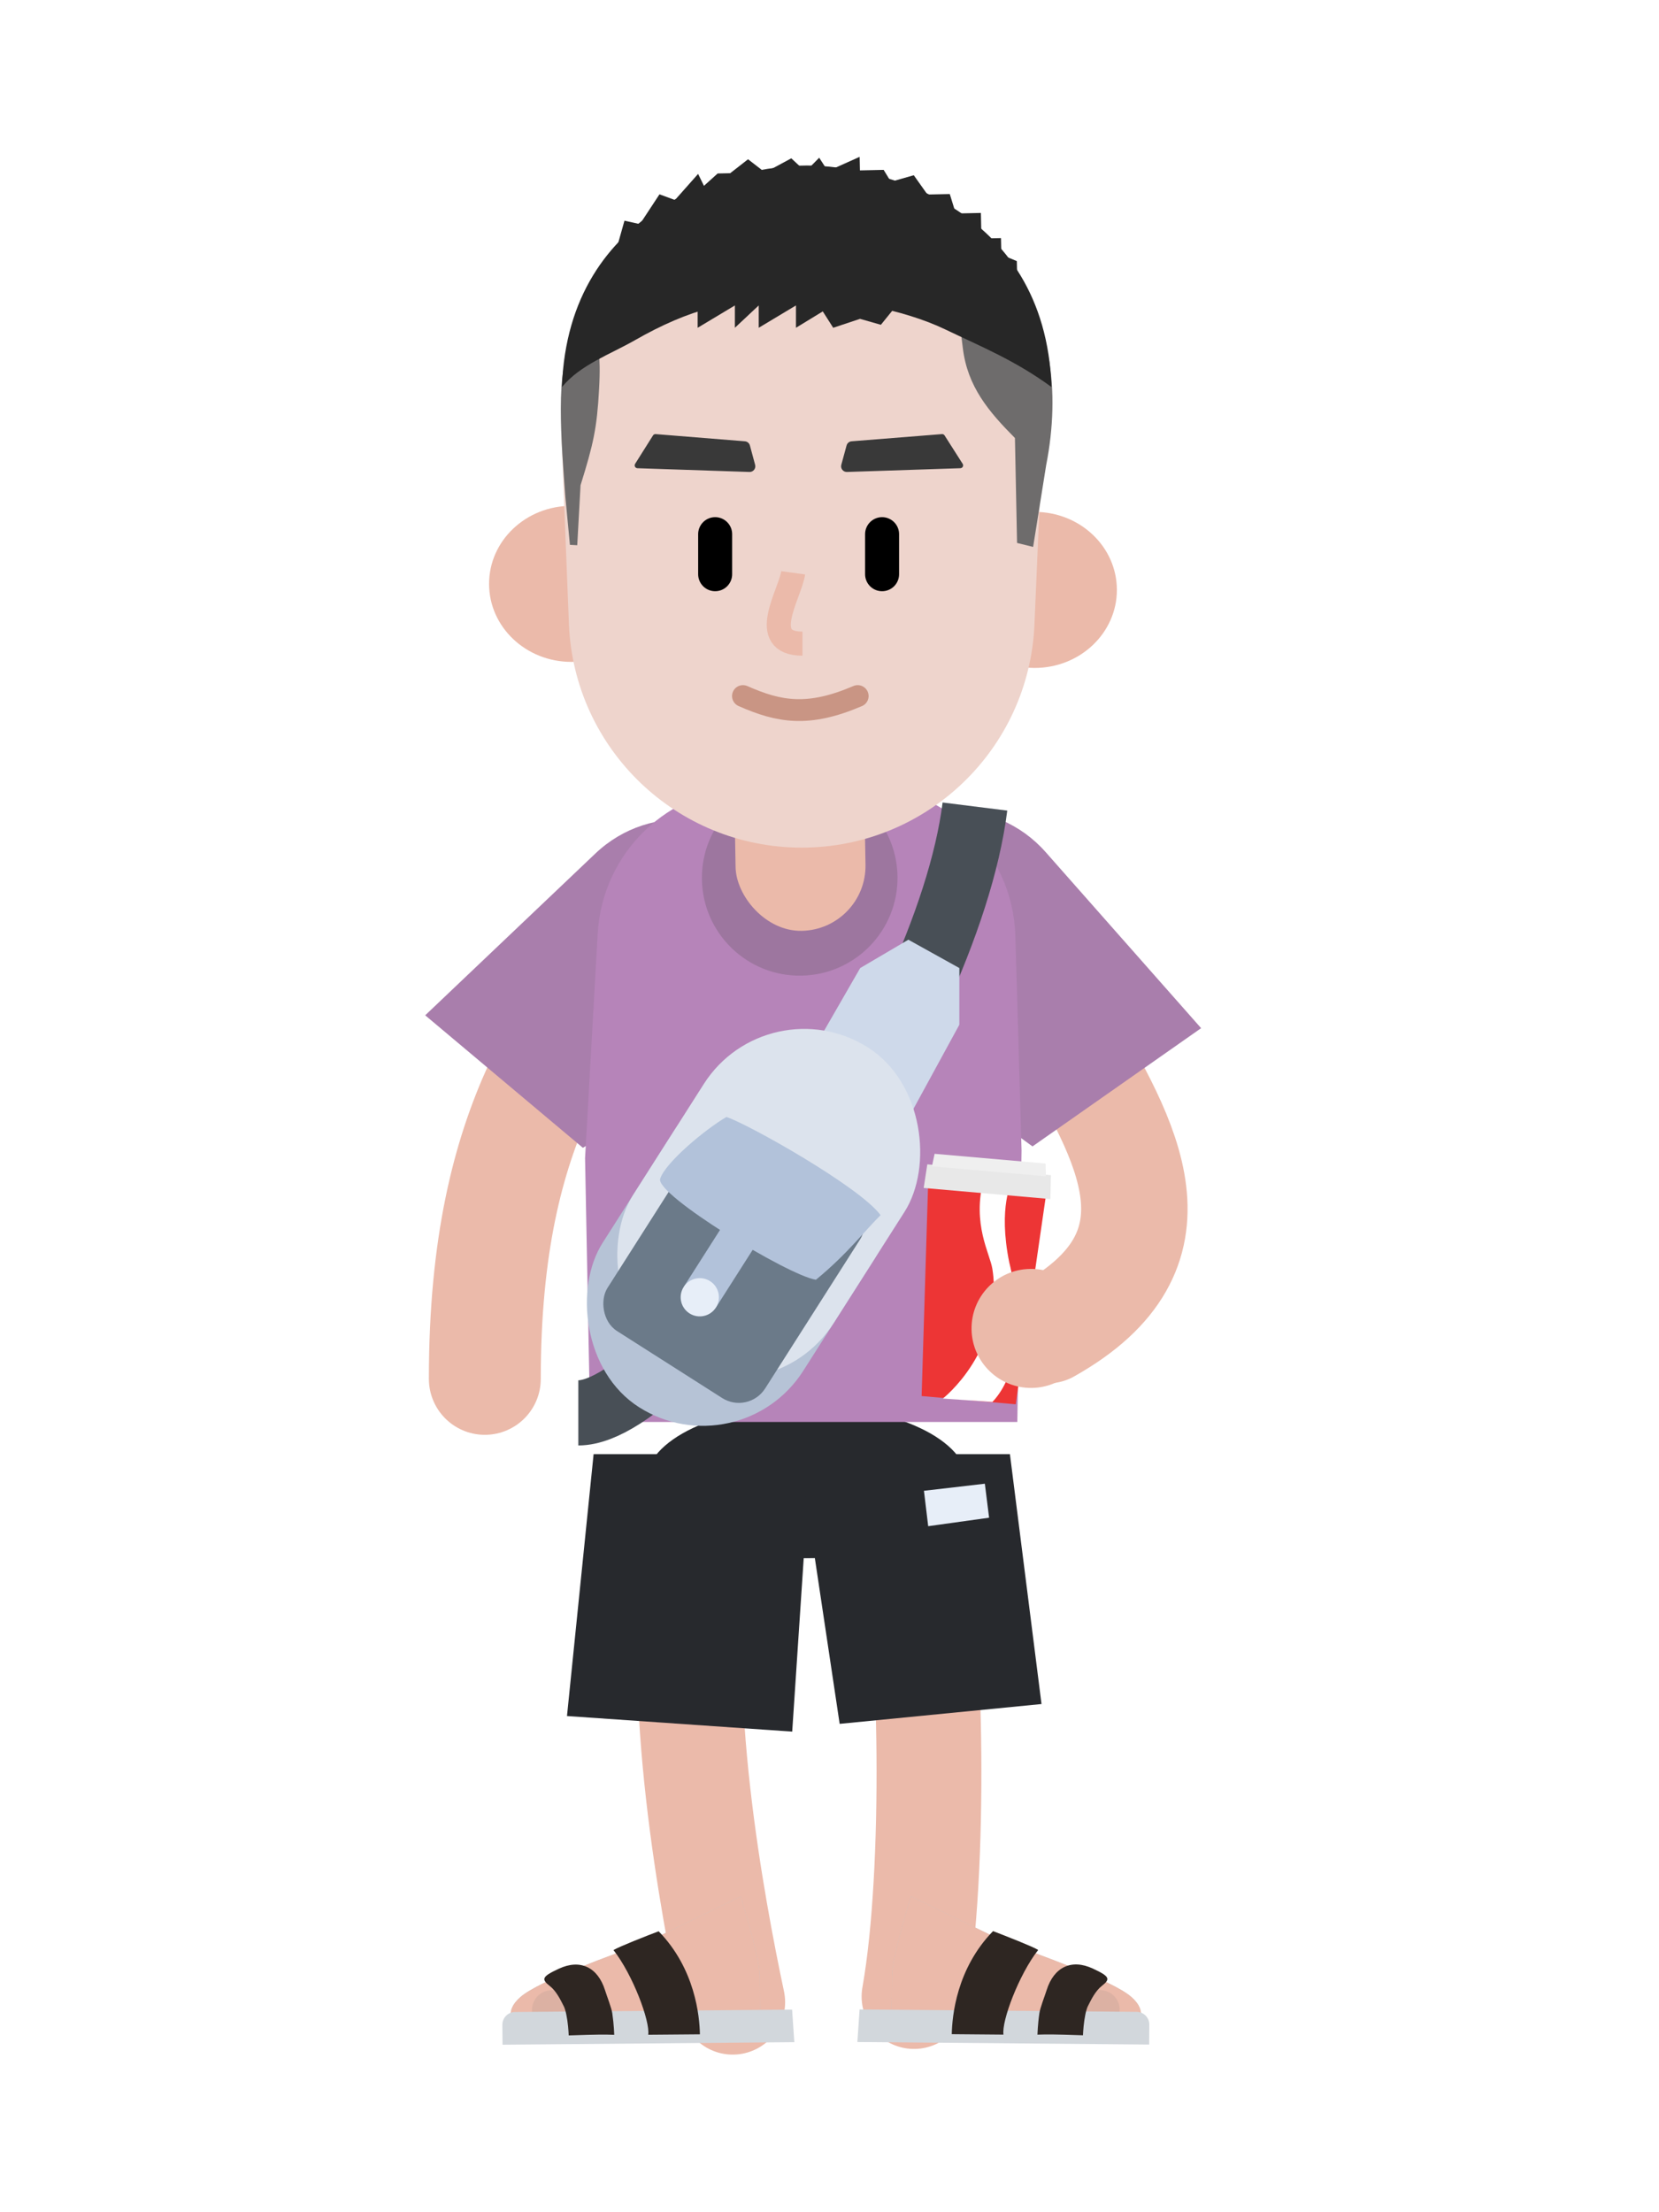 <svg width="1200" height="1600" viewBox="0 0 1200 1600" fill="none" xmlns="http://www.w3.org/2000/svg">
<path d="M661.139 1118.72C673.434 1178.15 677.532 1351.79 661.139 1444" stroke="#EBBAAA" stroke-width="75.82" stroke-linecap="round" stroke-linejoin="bevel"/>
<path d="M504.798 1117.7C485.933 1222.2 515.646 1380.47 529.99 1448.1" stroke="#EBBAAA" stroke-width="75.82" stroke-linecap="round" stroke-linejoin="bevel"/>
<path d="M429.368 1051.74H586.343L573.024 1252.4L410.113 1241.13L429.368 1051.74Z" fill="#27292D"/>
<ellipse cx="583.362" cy="1071.87" rx="116.371" ry="55.123" fill="#27292D"/>
<path d="M578.146 1051.74H730.506L753.352 1232.45L607.35 1246.79L578.146 1051.74Z" fill="#27292D"/>
<path d="M671.385 1103.83L668.311 1078.22L712.369 1073.1L715.442 1097.69L671.385 1103.83Z" fill="#E7EEF8"/>
<path d="M376.4 1444.41C390.558 1432.08 443.725 1413.79 468.776 1404.18L535.745 1371.69C535.745 1371.69 549.367 1414.74 549.49 1428.82L549.703 1453.22C549.798 1464.11 541.051 1473 530.167 1473.1L376.662 1474.44C369.776 1463.86 364.484 1454.78 376.4 1444.41Z" fill="#C4C4C4"/>
<path d="M376.4 1444.41C390.558 1432.08 443.725 1413.79 468.776 1404.18L535.745 1371.69C535.745 1371.69 549.367 1414.74 549.49 1428.82L549.703 1453.22C549.798 1464.11 541.051 1473 530.167 1473.1L376.662 1474.44C369.776 1463.86 364.484 1454.78 376.4 1444.41Z" fill="#EBBAAA"/>
<path d="M398.897 1453.6L417.213 1450.62" stroke="#DCB1A3" stroke-width="28.155" stroke-linecap="round"/>
<g filter="url(#filter0_i)">
<path d="M363.37 1475.66C363.325 1470.56 367.417 1466.4 372.51 1466.35L572.941 1464.61L574.554 1488.16L363.495 1490L363.37 1475.66Z" fill="#D2D7DC"/>
</g>
<path fill-rule="evenodd" clip-rule="evenodd" d="M404.264 1423.87C419.732 1416.69 432.393 1422.8 437.635 1439.43C439.091 1444.06 442.295 1452.08 442.894 1456.17C443.504 1460.33 443.845 1464.15 444.036 1466.9C444.132 1468.3 444.192 1469.45 444.229 1470.27C444.247 1470.69 444.259 1471.02 444.268 1471.27C444.272 1471.39 444.275 1471.49 444.277 1471.56L444.28 1471.66L444.281 1471.69L444.281 1471.71C444.281 1471.72 438 1471.32 424.676 1471.73C411.353 1472.15 411.353 1472.15 411.353 1472.15L411.353 1472.16L411.353 1472.16C411.352 1472.15 411.351 1472.11 411.349 1472.04C411.345 1471.92 411.337 1471.72 411.325 1471.44C411.301 1470.89 411.258 1470.05 411.186 1469.01C411.04 1466.9 410.784 1464.08 410.351 1461.13C409.909 1458.11 409.341 1455.38 408.68 1453.29C408.282 1452.02 407.982 1451.41 407.884 1451.22C405.374 1446.25 402.446 1440.12 397.676 1436.38C391.393 1431.44 391.911 1429.6 404.264 1423.87Z" fill="#2E2622"/>
<path d="M443.746 1410.4C447.823 1407.91 467.225 1400.29 476.416 1396.8C502.884 1424.03 505.983 1458.19 506.268 1471.34L468.872 1471.66C470.324 1461.92 457.734 1428.21 443.746 1410.4Z" fill="#2E2622"/>
<mask id="path-13-inside-1" fill="white">
<rect x="459.377" y="1440.35" width="40.984" height="24.59" rx="6.148" transform="rotate(-18.5 459.377 1440.35)"/>
</mask>
<rect x="459.377" y="1440.35" width="40.984" height="24.59" rx="6.148" transform="rotate(-18.5 459.377 1440.35)" stroke="#5C6167" stroke-width="14.344" mask="url(#path-13-inside-1)"/>
<mask id="path-14-inside-2" fill="white">
<rect x="405.13" y="1447.04" width="34.561" height="19.671" rx="6.148" transform="rotate(-18.5 405.13 1447.04)"/>
</mask>
<rect x="405.13" y="1447.04" width="34.561" height="19.671" rx="6.148" transform="rotate(-18.5 405.13 1447.04)" stroke="#5C6167" stroke-width="14.344" mask="url(#path-14-inside-2)"/>
<path d="M818.309 1444.3C804.151 1431.98 750.984 1413.68 725.933 1404.08L658.964 1371.58C658.964 1371.58 645.342 1414.64 645.219 1428.71L645.006 1453.12C644.911 1464 653.657 1472.9 664.541 1472.99L818.047 1474.33C824.932 1463.76 830.225 1454.67 818.309 1444.3Z" fill="#C4C4C4"/>
<path d="M818.309 1444.3C804.151 1431.98 750.984 1413.68 725.933 1404.08L658.964 1371.58C658.964 1371.58 645.342 1414.64 645.219 1428.71L645.006 1453.12C644.911 1464 653.657 1472.9 664.541 1472.99L818.047 1474.33C824.932 1463.76 830.225 1454.67 818.309 1444.3Z" fill="#EBBAAA"/>
<path d="M795.812 1453.49L777.496 1450.52" stroke="#DCB1A3" stroke-width="28.155" stroke-linecap="round"/>
<g filter="url(#filter1_i)">
<path d="M831.339 1475.55C831.383 1470.46 827.291 1466.29 822.198 1466.25L621.767 1464.5L620.155 1488.05L831.214 1489.89L831.339 1475.55Z" fill="#D2D7DC"/>
</g>
<path fill-rule="evenodd" clip-rule="evenodd" d="M790.445 1423.76C774.977 1416.59 762.316 1422.7 757.074 1439.33C755.617 1443.95 752.414 1451.98 751.814 1456.07C751.204 1460.22 750.863 1464.04 750.673 1466.8C750.576 1468.19 750.517 1469.34 750.48 1470.17C750.462 1470.58 750.449 1470.92 750.441 1471.16C750.437 1471.28 750.434 1471.38 750.431 1471.46L750.429 1471.55L750.428 1471.59L750.427 1471.61C750.427 1471.61 756.709 1471.21 770.032 1471.63C783.356 1472.04 783.356 1472.05 783.356 1472.05L783.356 1472.05L783.356 1472.06C783.356 1472.04 783.357 1472 783.359 1471.94C783.364 1471.82 783.371 1471.61 783.383 1471.34C783.408 1470.78 783.451 1469.95 783.523 1468.9C783.669 1466.79 783.925 1463.97 784.357 1461.03C784.8 1458.01 785.368 1455.28 786.028 1453.18C786.426 1451.92 786.727 1451.31 786.824 1451.11C789.335 1446.14 792.263 1440.01 797.032 1436.27C803.316 1431.34 802.797 1429.49 790.445 1423.76Z" fill="#2E2622"/>
<path d="M750.962 1410.3C746.886 1407.8 727.484 1400.19 718.293 1396.69C691.824 1423.92 688.726 1458.08 688.44 1471.23L725.837 1471.56C724.385 1461.81 736.974 1428.11 750.962 1410.3Z" fill="#2E2622"/>
<mask id="path-20-inside-3" fill="white">
<rect width="40.984" height="24.59" rx="6.148" transform="matrix(-0.948 -0.317 -0.317 0.948 735.332 1440.25)"/>
</mask>
<rect width="40.984" height="24.59" rx="6.148" transform="matrix(-0.948 -0.317 -0.317 0.948 735.332 1440.25)" stroke="#5C6167" stroke-width="14.344" mask="url(#path-20-inside-3)"/>
<mask id="path-21-inside-4" fill="white">
<rect width="34.561" height="19.671" rx="6.148" transform="matrix(-0.948 -0.317 -0.317 0.948 789.579 1446.93)"/>
</mask>
<rect width="34.561" height="19.671" rx="6.148" transform="matrix(-0.948 -0.317 -0.317 0.948 789.579 1446.93)" stroke="#5C6167" stroke-width="14.344" mask="url(#path-21-inside-4)"/>
<path d="M768.731 746.052C815.918 826.392 861.269 904 758 962" stroke="#EBBAAA" stroke-width="76.99" stroke-linecap="round" stroke-linejoin="bevel"/>
<path d="M462.397 662.95C418.309 743.176 350.686 802.603 350.686 997.276" stroke="#EBBAAA" stroke-width="80.943" stroke-linecap="round" stroke-linejoin="bevel"/>
<path d="M430.681 617.285C470.782 579.165 535.481 586.016 566.708 631.69C595.828 674.282 583.16 732.595 538.994 759.267L421.612 830.152L307.559 734.33L430.681 617.285Z" fill="#A97EAC"/>
<path d="M756.35 616.296C719.724 574.826 654.674 576.012 619.585 618.79C586.864 658.682 594.401 717.878 636.075 748.297L746.832 829.143L868.803 743.626L756.35 616.296Z" fill="#A97EAC"/>
<g filter="url(#filter2_i)">
<path d="M432.337 698.71C435.637 640.066 483.625 593.904 542.352 592.879L620.364 591.517C681.788 590.445 732.643 638.99 734.424 700.398L738.929 855.723L735.855 1052L426.866 1052L423.194 861.181L432.337 698.71Z" fill="#B684B9"/>
</g>
<circle cx="578.45" cy="634.911" r="70.747" transform="rotate(-1 578.45 634.911)" fill="#9D769F"/>
<rect x="530.739" y="551.245" width="93.992" height="122.831" rx="46.996" transform="rotate(-1 530.739 551.245)" fill="#EBBAAA"/>
<path d="M734.679 1015.65L666.635 1009.7L671.614 847.122L758.006 854.68L734.679 1015.65Z" fill="#ED3535"/>
<path d="M711.487 853.077L732.017 854.404C732.017 854.404 721.761 872.483 730.019 913.033C730.019 913.033 748.399 981.636 717.824 1014L681.988 1011.5C681.988 1011.5 726.831 976.633 717.824 917.809C716.133 906.765 702.987 885.5 711.487 853.077Z" fill="white"/>
<path d="M759.768 867.221L668.118 859.203L670.743 842.117L760.149 849.939L759.768 867.221Z" fill="#E8E8E8"/>
<path d="M756.588 850.782L674.103 843.566L676.025 834.499L756.271 841.519L756.588 850.782Z" fill="#EFEFEF"/>
<circle cx="745.789" cy="960.789" r="43.044" transform="rotate(-1 745.789 960.789)" fill="#EBBAAA"/>
<path d="M705.197 583.339C684.705 747.274 490.031 1021.87 418.31 1021.87" stroke="#484F56" stroke-width="47.131"/>
<ellipse cx="413.258" cy="422.282" rx="59.498" ry="56.435" fill="#EBBAAA"/>
<ellipse cx="748.37" cy="426.657" rx="59.498" ry="56.435" fill="#EBBAAA"/>
<path d="M406.226 317.513C402.326 218.782 481.311 136.615 580.119 136.615C679.164 136.615 758.24 219.162 753.987 318.116L748.242 451.776C744.367 541.945 670.139 613.052 579.886 613.052C489.407 613.052 415.077 541.6 411.506 451.192L406.226 317.513Z" fill="#EED4CC"/>
<path d="M537.4 503.42C563.623 514.991 584.532 518.789 620.393 503.42" stroke="#C99584" stroke-width="15.778" stroke-linecap="round"/>
<path d="M538.799 319.171L474.244 313.97C473.484 313.909 472.752 314.275 472.345 314.92L459.385 335.496C458.542 336.834 459.469 338.583 461.05 338.636L542.109 341.349C544.862 341.441 546.921 338.845 546.203 336.185L542.427 322.189C541.976 320.518 540.524 319.31 538.799 319.171Z" fill="#393939"/>
<path d="M615.982 319.174L681.332 313.968C682.088 313.908 682.816 314.27 683.223 314.91L696.332 335.486C697.184 336.825 696.257 338.583 694.671 338.635L612.625 341.35C609.867 341.442 607.809 338.837 608.535 336.175L612.354 322.181C612.809 320.514 614.26 319.311 615.982 319.174Z" fill="#393939"/>
<path d="M517.289 386.338L517.289 415.301" stroke="black" stroke-width="24.59" stroke-linecap="round"/>
<path d="M638.035 386.338L638.034 415.301" stroke="black" stroke-width="24.59" stroke-linecap="round"/>
<path d="M573.732 414.281C571.69 429.156 547.646 465.511 580.434 465.511" stroke="#EBBAAA" stroke-width="17.418"/>
<path d="M696.42 251.612C693.081 223.582 690.066 203.455 687.84 184.768C686.263 171.532 686.099 168.155 723.727 195.891C761.354 223.626 766.996 284.475 756.76 336.195L747.284 395.562L735.665 392.69L734.132 316.8C715.174 297.716 699.76 279.642 696.42 251.612Z" fill="#6E6C6C"/>
<path d="M433.325 281.51C434.879 253.327 431.704 254.777 432.74 235.989C433.474 222.68 438.06 225.592 414.302 249.996C401.189 263.464 406.126 321.332 408.918 359.178L412.234 394.059L417.534 394.351L419.927 350.963C429.293 320.898 431.771 309.693 433.325 281.51Z" fill="#6E6C6C"/>
<path fill-rule="evenodd" clip-rule="evenodd" d="M583.999 119.711L583.998 119.71C583.919 119.71 583.839 119.71 583.76 119.71C583.68 119.71 583.601 119.71 583.521 119.71L583.52 119.711C532.705 119.886 411.034 148.061 406.461 279.916C419.972 263.674 440.839 256.59 459.373 245.991C498.389 223.679 530.247 215.51 572.519 215.51C608.844 215.51 653.399 223.733 683.49 238.143C710.408 251.034 734.272 260.703 760.581 279.916C756.008 148.062 634.812 119.886 583.999 119.711Z" fill="#272727"/>
<path d="M531.565 237.066V220.904L504.627 237.066V203.664L655.475 212.284L637.158 234.911L622.073 230.601L602.679 237.066L595.136 225.214L575.741 237.066V220.904L548.804 237.066V220.904L531.565 237.066Z" fill="#272727"/>
<path d="M451.691 159.615L441.263 196.661L578.731 175.372L735.835 204.091L735.504 188.848L724.298 184.19L724.037 172.213L709.91 172.52L709.508 154.011L691.345 154.406L687.001 140.339L670.856 140.69L660.962 126.744L644.407 131.462L639.172 122.861L622.018 123.234L621.805 113.435L598.81 123.738L592.542 114.071L582.664 124.089L572.361 114.509L553.401 124.725L541.08 115.189L528.175 125.274L519.093 125.471L509.192 134.401L504.966 125.778L488.214 144.66L477.02 140.546L462.85 162.096L451.691 159.615Z" fill="#272727"/>
<path d="M622.204 700.143L657.04 679.651L693.926 700.143V741.127L657.04 808.75L583.27 767.766L622.204 700.143Z" fill="#CED9EA"/>
<rect x="533.306" y="745.979" width="172.132" height="267.42" rx="86.066" transform="rotate(32.5 533.306 745.979)" fill="#B6C3D6"/>
<rect x="555.326" y="711.413" width="172.132" height="267.42" rx="86.066" transform="rotate(32.5 555.326 711.413)" fill="#DCE3ED"/>
<rect x="520.31" y="804.516" width="135.247" height="173.157" rx="22.541" transform="rotate(32.5 520.31 804.516)" fill="#6B7A89"/>
<path d="M477.513 852.623C480.914 841.183 510.116 816.704 525.47 807.858C541.067 812.933 622.024 858.435 636.944 878.874C625.662 889.909 613.081 906.797 590.165 925.605C569.774 922.335 474.113 864.063 477.513 852.623Z" fill="#B2C2DA"/>
<rect x="528.918" y="876.817" width="27.664" height="75.82" rx="13.832" transform="rotate(32.5 528.918 876.817)" fill="#B2C2DA"/>
<circle cx="506.176" cy="938.257" r="13.832" transform="rotate(32.5 506.176 938.257)" fill="#E7EEF8"/>
<defs>
<filter id="filter0_i" x="363.369" y="1464.61" width="211.184" height="25.394" filterUnits="userSpaceOnUse" color-interpolation-filters="sRGB">
<feFlood flood-opacity="0" result="BackgroundImageFix"/>
<feBlend mode="normal" in="SourceGraphic" in2="BackgroundImageFix" result="shape"/>
<feColorMatrix in="SourceAlpha" type="matrix" values="0 0 0 0 0 0 0 0 0 0 0 0 0 0 0 0 0 0 127 0" result="hardAlpha"/>
<feOffset dy="-11.15"/>
<feComposite in2="hardAlpha" operator="arithmetic" k2="-1" k3="1"/>
<feColorMatrix type="matrix" values="0 0 0 0 0.18 0 0 0 0 0.149 0 0 0 0 0.133 0 0 0 1 0"/>
<feBlend mode="normal" in2="shape" result="effect1_innerShadow"/>
</filter>
<filter id="filter1_i" x="620.155" y="1464.5" width="211.184" height="25.394" filterUnits="userSpaceOnUse" color-interpolation-filters="sRGB">
<feFlood flood-opacity="0" result="BackgroundImageFix"/>
<feBlend mode="normal" in="SourceGraphic" in2="BackgroundImageFix" result="shape"/>
<feColorMatrix in="SourceAlpha" type="matrix" values="0 0 0 0 0 0 0 0 0 0 0 0 0 0 0 0 0 0 127 0" result="hardAlpha"/>
<feOffset dy="-11.15"/>
<feComposite in2="hardAlpha" operator="arithmetic" k2="-1" k3="1"/>
<feColorMatrix type="matrix" values="0 0 0 0 0.18 0 0 0 0 0.149 0 0 0 0 0.133 0 0 0 1 0"/>
<feBlend mode="normal" in2="shape" result="effect1_innerShadow"/>
</filter>
<filter id="filter2_i" x="423.194" y="591.5" width="315.735" height="460.503" filterUnits="userSpaceOnUse" color-interpolation-filters="sRGB">
<feFlood flood-opacity="0" result="BackgroundImageFix"/>
<feBlend mode="normal" in="SourceGraphic" in2="BackgroundImageFix" result="shape"/>
<feColorMatrix in="SourceAlpha" type="matrix" values="0 0 0 0 0 0 0 0 0 0 0 0 0 0 0 0 0 0 127 0" result="hardAlpha"/>
<feOffset dy="-23.566"/>
<feComposite in2="hardAlpha" operator="arithmetic" k2="-1" k3="1"/>
<feColorMatrix type="matrix" values="0 0 0 0 0.616 0 0 0 0 0.463 0 0 0 0 0.624 0 0 0 1 0"/>
<feBlend mode="normal" in2="shape" result="effect1_innerShadow"/>
</filter>
</defs>
</svg>
